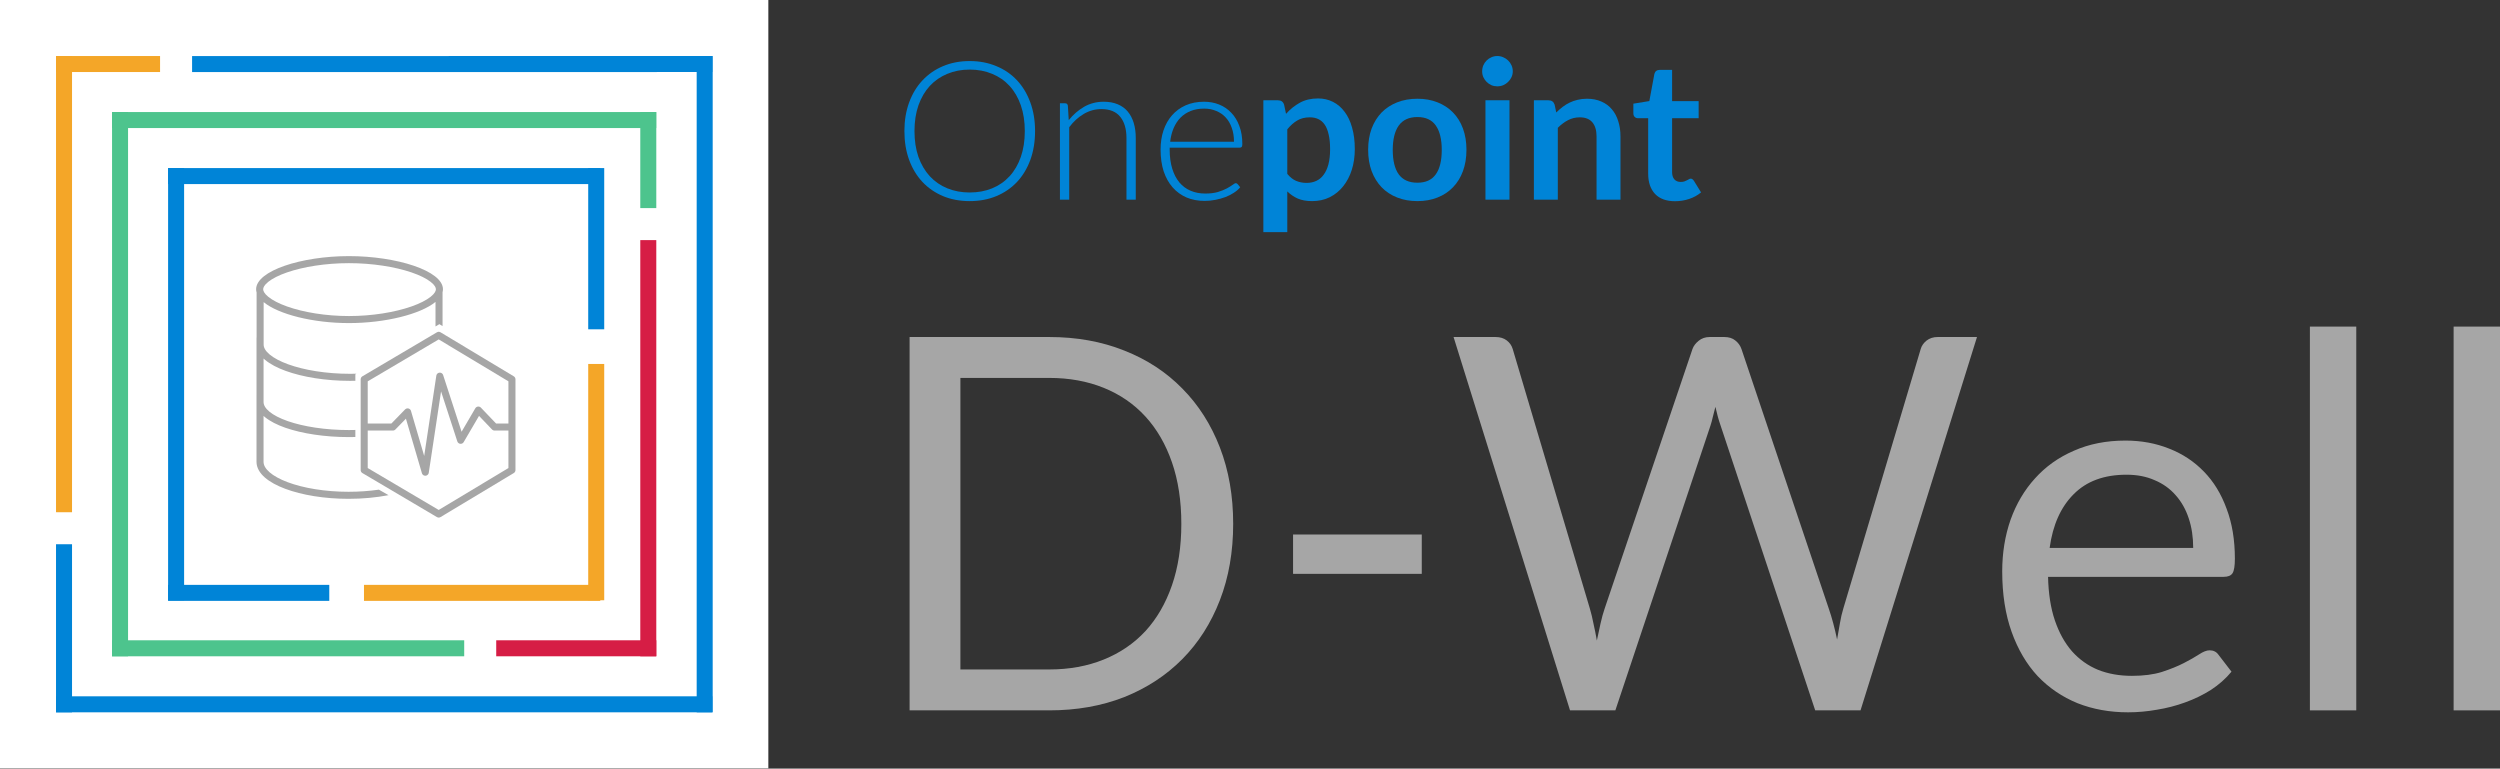 <svg width="1906" height="586" viewBox="0 0 1906 586" fill="none" xmlns="http://www.w3.org/2000/svg">
<rect x="0" y="0" width="1906" height="586" fill="#333333" stroke="none"/>
<path d="M1277.02 153.404C1270.43 153.404 1265.36 151.558 1261.81 147.866C1258.32 144.124 1256.57 138.98 1256.57 132.433V90.122H1248.82C1247.83 90.122 1246.99 89.802 1246.31 89.162C1245.62 88.522 1245.27 87.562 1245.27 86.282V79.045L1257.46 77.052L1261.3 56.376C1261.54 55.392 1262.01 54.629 1262.7 54.087C1263.39 53.545 1264.27 53.275 1265.36 53.275H1274.81V77.126H1295.04V90.122H1274.81V131.177C1274.81 133.54 1275.37 135.386 1276.51 136.715C1277.69 138.045 1279.29 138.709 1281.31 138.709C1282.44 138.709 1283.37 138.586 1284.11 138.34C1284.9 138.045 1285.56 137.749 1286.11 137.454C1286.7 137.159 1287.21 136.888 1287.66 136.642C1288.1 136.346 1288.54 136.199 1288.99 136.199C1289.53 136.199 1289.97 136.346 1290.31 136.642C1290.66 136.888 1291.03 137.282 1291.42 137.823L1296.89 146.684C1294.23 148.899 1291.18 150.573 1287.73 151.705C1284.28 152.837 1280.72 153.404 1277.02 153.404Z" fill="#0084D7"/>
<path d="M1186.49 85.763C1188.02 84.237 1189.62 82.834 1191.29 81.554C1193.02 80.225 1194.81 79.117 1196.68 78.231C1198.6 77.296 1200.65 76.582 1202.81 76.09C1204.98 75.548 1207.34 75.277 1209.9 75.277C1214.04 75.277 1217.71 75.991 1220.9 77.419C1224.1 78.797 1226.76 80.766 1228.88 83.326C1231.05 85.837 1232.67 88.864 1233.75 92.408C1234.89 95.904 1235.45 99.768 1235.45 104.001V152.22H1217.21V104.001C1217.21 99.374 1216.15 95.805 1214.04 93.294C1211.92 90.735 1208.7 89.455 1204.36 89.455C1201.21 89.455 1198.26 90.169 1195.5 91.596C1192.75 93.024 1190.14 94.968 1187.68 97.43V152.22H1169.44V76.459H1180.59C1182.95 76.459 1184.5 77.566 1185.24 79.781L1186.49 85.763Z" fill="#0084D7"/>
<path d="M1150.83 76.459V152.22H1132.51V76.459H1150.83ZM1153.34 54.38C1153.34 55.956 1153.02 57.432 1152.38 58.811C1151.74 60.189 1150.87 61.395 1149.79 62.429C1148.76 63.463 1147.53 64.3 1146.1 64.94C1144.67 65.53 1143.15 65.826 1141.52 65.826C1139.95 65.826 1138.44 65.53 1137.02 64.94C1135.64 64.3 1134.43 63.463 1133.4 62.429C1132.36 61.395 1131.53 60.189 1130.89 58.811C1130.3 57.432 1130 55.956 1130 54.38C1130 52.756 1130.3 51.23 1130.89 49.802C1131.53 48.374 1132.36 47.144 1133.4 46.11C1134.43 45.076 1135.64 44.264 1137.02 43.673C1138.44 43.033 1139.95 42.713 1141.52 42.713C1143.15 42.713 1144.67 43.033 1146.1 43.673C1147.53 44.264 1148.76 45.076 1149.79 46.11C1150.87 47.144 1151.74 48.374 1152.38 49.802C1153.02 51.23 1153.34 52.756 1153.34 54.38Z" fill="#0084D7"/>
<path d="M1080.66 75.277C1086.27 75.277 1091.37 76.188 1095.94 78.009C1100.57 79.831 1104.51 82.415 1107.76 85.763C1111.06 89.11 1113.59 93.196 1115.36 98.02C1117.14 102.845 1118.02 108.235 1118.02 114.192C1118.02 120.197 1117.14 125.612 1115.36 130.437C1113.59 135.261 1111.06 139.371 1107.76 142.768C1104.51 146.165 1100.57 148.774 1095.94 150.595C1091.37 152.417 1086.27 153.327 1080.66 153.327C1075 153.327 1069.85 152.417 1065.23 150.595C1060.6 148.774 1056.64 146.165 1053.34 142.768C1050.09 139.371 1047.55 135.261 1045.73 130.437C1043.96 125.612 1043.07 120.197 1043.07 114.192C1043.07 108.235 1043.96 102.845 1045.73 98.02C1047.55 93.196 1050.09 89.11 1053.34 85.763C1056.64 82.415 1060.6 79.831 1065.23 78.009C1069.85 76.188 1075 75.277 1080.66 75.277ZM1080.66 139.298C1086.96 139.298 1091.61 137.181 1094.62 132.947C1097.67 128.714 1099.19 122.511 1099.19 114.339C1099.19 106.167 1097.67 99.94 1094.62 95.657C1091.61 91.375 1086.96 89.233 1080.66 89.233C1074.26 89.233 1069.51 91.399 1066.41 95.731C1063.36 100.014 1061.83 106.217 1061.83 114.339C1061.83 122.462 1063.36 128.664 1066.41 132.947C1069.51 137.181 1074.26 139.298 1080.66 139.298Z" fill="#0084D7"/>
<path d="M981.428 132.577C983.496 135.088 985.736 136.86 988.148 137.894C990.609 138.927 993.267 139.444 996.123 139.444C998.879 139.444 1001.37 138.927 1003.58 137.894C1005.8 136.86 1007.67 135.284 1009.19 133.168C1010.77 131.051 1011.97 128.393 1012.81 125.193C1013.65 121.944 1014.07 118.129 1014.07 113.747C1014.07 109.317 1013.7 105.576 1012.96 102.524C1012.27 99.422 1011.26 96.912 1009.93 94.992C1008.6 93.072 1006.98 91.669 1005.06 90.783C1003.19 89.897 1001.05 89.454 998.633 89.454C994.843 89.454 991.618 90.266 988.96 91.89C986.302 93.466 983.791 95.706 981.428 98.61V132.577ZM980.468 86.795C983.57 83.3 987.089 80.47 991.028 78.304C994.966 76.138 999.593 75.055 1004.91 75.055C1009.04 75.055 1012.81 75.916 1016.21 77.639C1019.65 79.362 1022.61 81.873 1025.07 85.171C1027.58 88.42 1029.5 92.457 1030.83 97.281C1032.21 102.056 1032.9 107.545 1032.9 113.747C1032.9 119.409 1032.13 124.651 1030.61 129.476C1029.08 134.3 1026.89 138.484 1024.03 142.029C1021.23 145.573 1017.81 148.354 1013.77 150.373C1009.78 152.342 1005.3 153.326 1000.33 153.326C996.098 153.326 992.48 152.686 989.477 151.406C986.474 150.077 983.791 148.256 981.428 145.942V176.956H963.189V76.458H974.339C976.702 76.458 978.253 77.565 978.991 79.78L980.468 86.795Z" fill="#0084D7"/>
<path d="M940.8 108.058C940.8 104.12 940.234 100.6 939.101 97.499C938.018 94.348 936.468 91.69 934.449 89.524C932.431 87.358 930.019 85.709 927.213 84.577C924.456 83.395 921.404 82.805 918.057 82.805C914.266 82.805 910.869 83.395 907.867 84.577C904.864 85.758 902.255 87.457 900.039 89.672C897.873 91.887 896.126 94.545 894.797 97.647C893.468 100.748 892.581 104.218 892.138 108.058H940.8ZM891.769 112.563V113.966C891.769 119.479 892.409 124.328 893.689 128.512C894.969 132.697 896.79 136.216 899.153 139.072C901.516 141.878 904.371 143.994 907.719 145.422C911.066 146.85 914.808 147.563 918.943 147.563C922.635 147.563 925.835 147.17 928.542 146.382C931.25 145.545 933.514 144.634 935.336 143.65C937.206 142.616 938.683 141.705 939.766 140.918C940.849 140.081 941.637 139.662 942.129 139.662C942.769 139.662 943.261 139.908 943.606 140.401L945.526 142.764C944.344 144.24 942.769 145.619 940.8 146.899C938.88 148.179 936.714 149.286 934.302 150.222C931.939 151.108 929.379 151.822 926.622 152.363C923.915 152.905 921.183 153.175 918.426 153.175C913.405 153.175 908.827 152.314 904.691 150.591C900.556 148.819 897.012 146.259 894.058 142.911C891.105 139.564 888.816 135.478 887.191 130.654C885.616 125.78 884.828 120.217 884.828 113.966C884.828 108.698 885.567 103.849 887.043 99.419C888.569 94.939 890.735 91.099 893.541 87.9C896.397 84.65 899.867 82.115 903.953 80.294C908.088 78.472 912.765 77.562 917.983 77.562C922.118 77.562 925.958 78.276 929.502 79.703C933.046 81.131 936.123 83.223 938.732 85.98C941.341 88.687 943.384 92.035 944.861 96.022C946.387 100.01 947.15 104.588 947.15 109.757C947.15 110.84 947.003 111.578 946.707 111.972C946.412 112.366 945.919 112.563 945.23 112.563H891.769Z" fill="#0084D7"/>
<path d="M814.809 91.592C818.206 87.358 822.12 83.961 826.55 81.401C831.03 78.842 836.002 77.562 841.466 77.562C845.503 77.562 849.047 78.202 852.099 79.482C855.201 80.762 857.76 82.608 859.779 85.02C861.797 87.432 863.323 90.336 864.357 93.733C865.391 97.13 865.908 100.969 865.908 105.252V152.215H858.819V105.252C858.819 98.36 857.244 92.97 854.093 89.081C850.942 85.143 846.143 83.174 839.694 83.174C834.919 83.174 830.439 84.404 826.255 86.866C822.12 89.278 818.428 92.65 815.179 96.982V152.215H808.09V78.743H812.003C813.234 78.743 813.948 79.359 814.145 80.589L814.809 91.592Z" fill="#0084D7"/>
<path d="M789.131 99.939C789.131 108.012 787.925 115.347 785.513 121.944C783.101 128.491 779.704 134.103 775.323 138.779C770.942 143.407 765.675 147 759.521 149.56C753.417 152.071 746.673 153.326 739.289 153.326C731.904 153.326 725.16 152.071 719.056 149.56C712.952 147 707.709 143.407 703.328 138.779C698.947 134.103 695.55 128.491 693.138 121.944C690.726 115.347 689.52 108.012 689.52 99.939C689.52 91.915 690.726 84.629 693.138 78.082C695.55 71.485 698.947 65.873 703.328 61.246C707.709 56.569 712.952 52.951 719.056 50.391C725.16 47.832 731.904 46.552 739.289 46.552C746.673 46.552 753.417 47.832 759.521 50.391C765.675 52.902 770.942 56.496 775.323 61.172C779.704 65.849 783.101 71.485 785.513 78.082C787.925 84.629 789.131 91.915 789.131 99.939ZM781.304 99.939C781.304 92.653 780.295 86.106 778.277 80.297C776.258 74.488 773.403 69.566 769.711 65.529C766.019 61.492 761.589 58.416 756.42 56.299C751.251 54.133 745.54 53.05 739.289 53.05C733.086 53.05 727.4 54.133 722.231 56.299C717.062 58.416 712.607 61.492 708.866 65.529C705.174 69.566 702.294 74.488 700.227 80.297C698.208 86.106 697.199 92.653 697.199 99.939C697.199 107.274 698.208 113.846 700.227 119.655C702.294 125.414 705.174 130.312 708.866 134.349C712.607 138.386 717.062 141.462 722.231 143.579C727.4 145.696 733.086 146.754 739.289 146.754C745.54 146.754 751.251 145.696 756.42 143.579C761.589 141.462 766.019 138.386 769.711 134.349C773.403 130.312 776.258 125.414 778.277 119.655C780.295 113.846 781.304 107.274 781.304 99.939Z" fill="#0084D7"/>
<path d="M1906 248.994V541.581H1870.64V248.994H1906Z" fill="#A6A6A6"/>
<path d="M1796.42 248.994V541.581H1761.06V248.994H1796.42Z" fill="#A6A6A6"/>
<path d="M1620.45 335.897C1632.5 335.897 1643.62 337.949 1653.82 342.054C1664.01 346.027 1672.82 351.854 1680.24 359.534C1687.65 367.082 1693.41 376.484 1697.52 387.74C1701.75 398.863 1703.87 411.576 1703.87 425.878C1703.87 431.439 1703.28 435.147 1702.09 437.001C1700.89 438.855 1698.64 439.782 1695.33 439.782H1561.45C1561.72 452.494 1563.44 463.552 1566.62 472.954C1569.8 482.356 1574.17 490.235 1579.73 496.591C1585.29 502.815 1591.91 507.516 1599.59 510.694C1607.27 513.74 1615.88 515.262 1625.41 515.262C1634.29 515.262 1641.9 514.269 1648.26 512.283C1654.74 510.164 1660.31 507.913 1664.94 505.529C1669.58 503.146 1673.42 500.961 1676.46 498.975C1679.64 496.856 1682.35 495.796 1684.61 495.796C1687.52 495.796 1689.77 496.922 1691.36 499.173L1701.29 512.084C1696.92 517.381 1691.69 522.016 1685.6 525.989C1679.51 529.829 1672.95 533.007 1665.93 535.523C1659.05 538.039 1651.9 539.893 1644.48 541.085C1637.07 542.409 1629.72 543.071 1622.43 543.071C1608.53 543.071 1595.68 540.754 1583.9 536.119C1572.25 531.352 1562.12 524.466 1553.51 515.461C1545.03 506.324 1538.41 495.068 1533.64 481.693C1528.88 468.319 1526.49 452.958 1526.49 435.611C1526.49 421.574 1528.61 408.464 1532.85 396.281C1537.22 384.098 1543.44 373.571 1551.52 364.699C1559.6 355.694 1569.47 348.676 1581.12 343.644C1592.77 338.479 1605.88 335.897 1620.45 335.897ZM1621.24 361.918C1604.16 361.918 1590.72 366.884 1580.92 376.815C1571.12 386.614 1565.03 400.254 1562.65 417.734H1672.09C1672.09 409.523 1670.97 402.042 1668.72 395.288C1666.46 388.402 1663.15 382.509 1658.78 377.61C1654.41 372.578 1649.05 368.737 1642.69 366.089C1636.47 363.308 1629.32 361.918 1621.24 361.918Z" fill="#A6A6A6"/>
<path d="M1108.2 256.94H1140.18C1143.63 256.94 1146.47 257.801 1148.72 259.522C1150.98 261.244 1152.5 263.429 1153.29 266.077L1212.09 463.915C1213.15 467.491 1214.07 471.331 1214.87 475.436C1215.8 479.541 1216.66 483.845 1217.45 488.347C1218.38 483.845 1219.31 479.541 1220.23 475.436C1221.16 471.199 1222.22 467.358 1223.41 463.915L1290.35 266.077C1291.14 263.826 1292.67 261.773 1294.92 259.919C1297.3 257.933 1300.15 256.94 1303.46 256.94H1314.58C1318.03 256.94 1320.81 257.801 1322.93 259.522C1325.18 261.244 1326.77 263.429 1327.69 266.077L1394.23 463.915C1396.62 470.801 1398.74 478.681 1400.59 487.553C1401.39 483.183 1402.11 479.012 1402.78 475.039C1403.44 471.066 1404.3 467.358 1405.36 463.915L1464.35 266.077C1465.01 263.693 1466.47 261.575 1468.72 259.721C1471.11 257.867 1473.95 256.94 1477.26 256.94H1507.26L1418.47 541.581H1383.91L1311.8 324.475C1310.35 320.37 1309.02 315.603 1307.83 310.174C1307.17 312.822 1306.51 315.404 1305.84 317.92C1305.31 320.304 1304.72 322.489 1304.06 324.475L1231.55 541.581H1196.99L1108.2 256.94Z" fill="#A6A6A6"/>
<path d="M985.83 407.504H1083.95V437.497H985.83V407.504Z" fill="#A6A6A6"/>
<path d="M940.177 399.36C940.177 420.68 936.8 440.08 930.046 457.559C923.293 475.039 913.759 490.003 901.443 502.45C889.128 514.898 874.363 524.565 857.148 531.451C839.933 538.204 820.865 541.581 799.942 541.581H693.475V256.94H799.942C820.865 256.94 839.933 260.383 857.148 267.269C874.363 274.022 889.128 283.689 901.443 296.269C913.759 308.717 923.293 323.681 930.046 341.16C936.8 358.64 940.177 378.04 940.177 399.36ZM900.649 399.36C900.649 381.88 898.265 366.254 893.498 352.482C888.731 338.711 881.977 327.057 873.237 317.523C864.498 307.989 853.904 300.705 841.456 295.673C829.008 290.641 815.17 288.125 799.942 288.125H732.208V510.396H799.942C815.17 510.396 829.008 507.88 841.456 502.848C853.904 497.815 864.498 490.598 873.237 481.197C881.977 471.662 888.731 460.009 893.498 446.237C898.265 432.465 900.649 416.839 900.649 399.36Z" fill="#A6A6A6"/>
<rect width="585.784" height="585.784" fill="white"/>
<path fill-rule="evenodd" clip-rule="evenodd" d="M313.744 207.693C301.014 203.36 283.698 200.631 266.047 200.631C248.397 200.631 231.312 203.36 218.816 207.685C212.542 209.856 207.719 212.329 204.573 214.836C201.355 217.4 200.635 219.361 200.635 220.534C200.635 221.723 201.373 223.722 204.605 226.338C207.76 228.892 212.59 231.425 218.86 233.657C231.351 238.102 248.423 240.953 266.047 240.953C283.672 240.953 300.975 238.102 313.7 233.648C320.089 231.411 325.035 228.871 328.276 226.303C331.611 223.661 332.339 221.668 332.339 220.534C332.339 219.417 331.629 217.46 328.308 214.871C325.077 212.351 320.137 209.869 313.744 207.693ZM266.047 195.262C302.305 195.262 337.709 206.433 337.709 220.534C337.709 221.303 337.603 222.065 337.398 222.819V248.632L335 247.128L332.029 248.903V230.174C320.602 239.587 293.571 246.322 266.047 246.322C238.674 246.322 212.289 239.66 201.002 230.328V262.735C201.002 264.988 202.324 267.553 205.57 270.271C208.79 272.968 213.587 275.531 219.687 277.745C231.863 282.163 248.671 284.988 266.832 284.988C268.48 284.988 270.115 284.964 271.736 284.919L270.93 285.4V290.311C269.572 290.342 268.206 290.357 266.832 290.357C248.184 290.357 230.735 287.466 217.855 282.792C211.427 280.46 205.997 277.633 202.122 274.388C201.715 274.046 201.321 273.697 200.942 273.34V306.502C200.942 308.754 202.242 311.259 205.433 313.885C208.608 316.497 213.343 318.953 219.378 321.059C231.423 325.262 248.058 327.871 266.043 327.871C267.686 327.871 269.315 327.846 270.93 327.796V333.168C269.313 333.216 267.684 333.241 266.043 333.241C247.611 333.241 230.353 330.576 217.609 326.129C211.25 323.91 205.867 321.196 202.021 318.031C201.646 317.722 201.282 317.406 200.931 317.083V352.091C200.931 354.554 202.286 357.238 205.46 360.013C208.624 362.779 213.337 365.389 219.335 367.634C231.311 372.116 247.85 374.936 265.726 374.936C273.812 374.936 281.624 374.359 288.864 373.312L296.227 377.52C286.915 379.308 276.522 380.306 265.726 380.306C247.358 380.306 230.157 377.418 217.453 372.663C211.112 370.29 205.751 367.399 201.926 364.056C198.11 360.72 195.561 356.685 195.561 352.091V301.03H195.572V257.265H195.632V223.046C195.39 222.219 195.266 221.381 195.266 220.534C195.266 206.433 229.79 195.262 266.047 195.262Z" fill="#A6A6A6"/>
<path d="M390.309 358.357L334.485 391.917L277.663 358.357V289.204L334.485 255.645L390.309 289.204V358.357Z" stroke="#A6A6A6" stroke-width="5.37" stroke-linejoin="round"/>
<path d="M280.689 325.568H299.521L310.757 314.031L324.241 360.013L335.304 286.79L351.208 335.683L364.692 312.634L377.052 325.568H387.473" stroke="#A6A6A6" stroke-width="5.37" stroke-linecap="square" stroke-linejoin="round"/>
<line x1="48.813" y1="42.714" x2="48.813" y2="390.524" stroke="#F4A628" stroke-width="12.204"/>
<line x1="42.711" y1="48.815" x2="122.036" y2="48.815" stroke="#F4A628" stroke-width="12.204"/>
<path d="M42.711 536.969H543.068" stroke="#0084D7" stroke-width="12.204"/>
<line y1="-6.102" x2="396.625" y2="-6.102" transform="matrix(-1 3.77141e-05 -3.59358e-05 -1 543.068 42.713)" stroke="#0084D7" stroke-width="12.204"/>
<line x1="537.252" y1="42.713" x2="537.252" y2="543.07" stroke="#0084D7" stroke-width="12.204"/>
<line x1="48.813" y1="414.93" x2="48.813" y2="543.071" stroke="#0084D7" stroke-width="12.204"/>
<line x1="494.256" y1="500.358" x2="494.255" y2="183.058" stroke="#D61D45" stroke-width="12.204"/>
<line x1="500.357" y1="494.256" x2="378.319" y2="494.256" stroke="#D61D45" stroke-width="12.204"/>
<line x1="91.529" y1="500.358" x2="91.529" y2="85.427" stroke="#4DC48D" stroke-width="12.204"/>
<line x1="494.256" y1="158.65" x2="494.255" y2="85.427" stroke="#4DC48D" stroke-width="12.204"/>
<line x1="353.912" y1="494.256" x2="85.428" y2="494.256" stroke="#4DC48D" stroke-width="12.204"/>
<line x1="500.299" y1="91.529" x2="85.433" y2="91.529" stroke="#4DC48D" stroke-width="12.204"/>
<line x1="457.643" y1="452.003" x2="277.495" y2="452.003" stroke="#F4A628" stroke-width="12.204"/>
<line x1="457.643" y1="134.242" x2="128.167" y2="134.242" stroke="#0084D7" stroke-width="12.204"/>
<line x1="454.557" y1="277.482" x2="454.557" y2="457.644" stroke="#F4A628" stroke-width="12.204"/>
<line x1="454.557" y1="128.141" x2="454.557" y2="251.062" stroke="#0084D7" stroke-width="12.204"/>
<line x1="251.047" y1="452.003" x2="128.135" y2="452.003" stroke="#0084D7" stroke-width="12.204"/>
<line x1="134.264" y1="128.141" x2="134.264" y2="457.644" stroke="#0084D7" stroke-width="12.204"/>
</svg>
